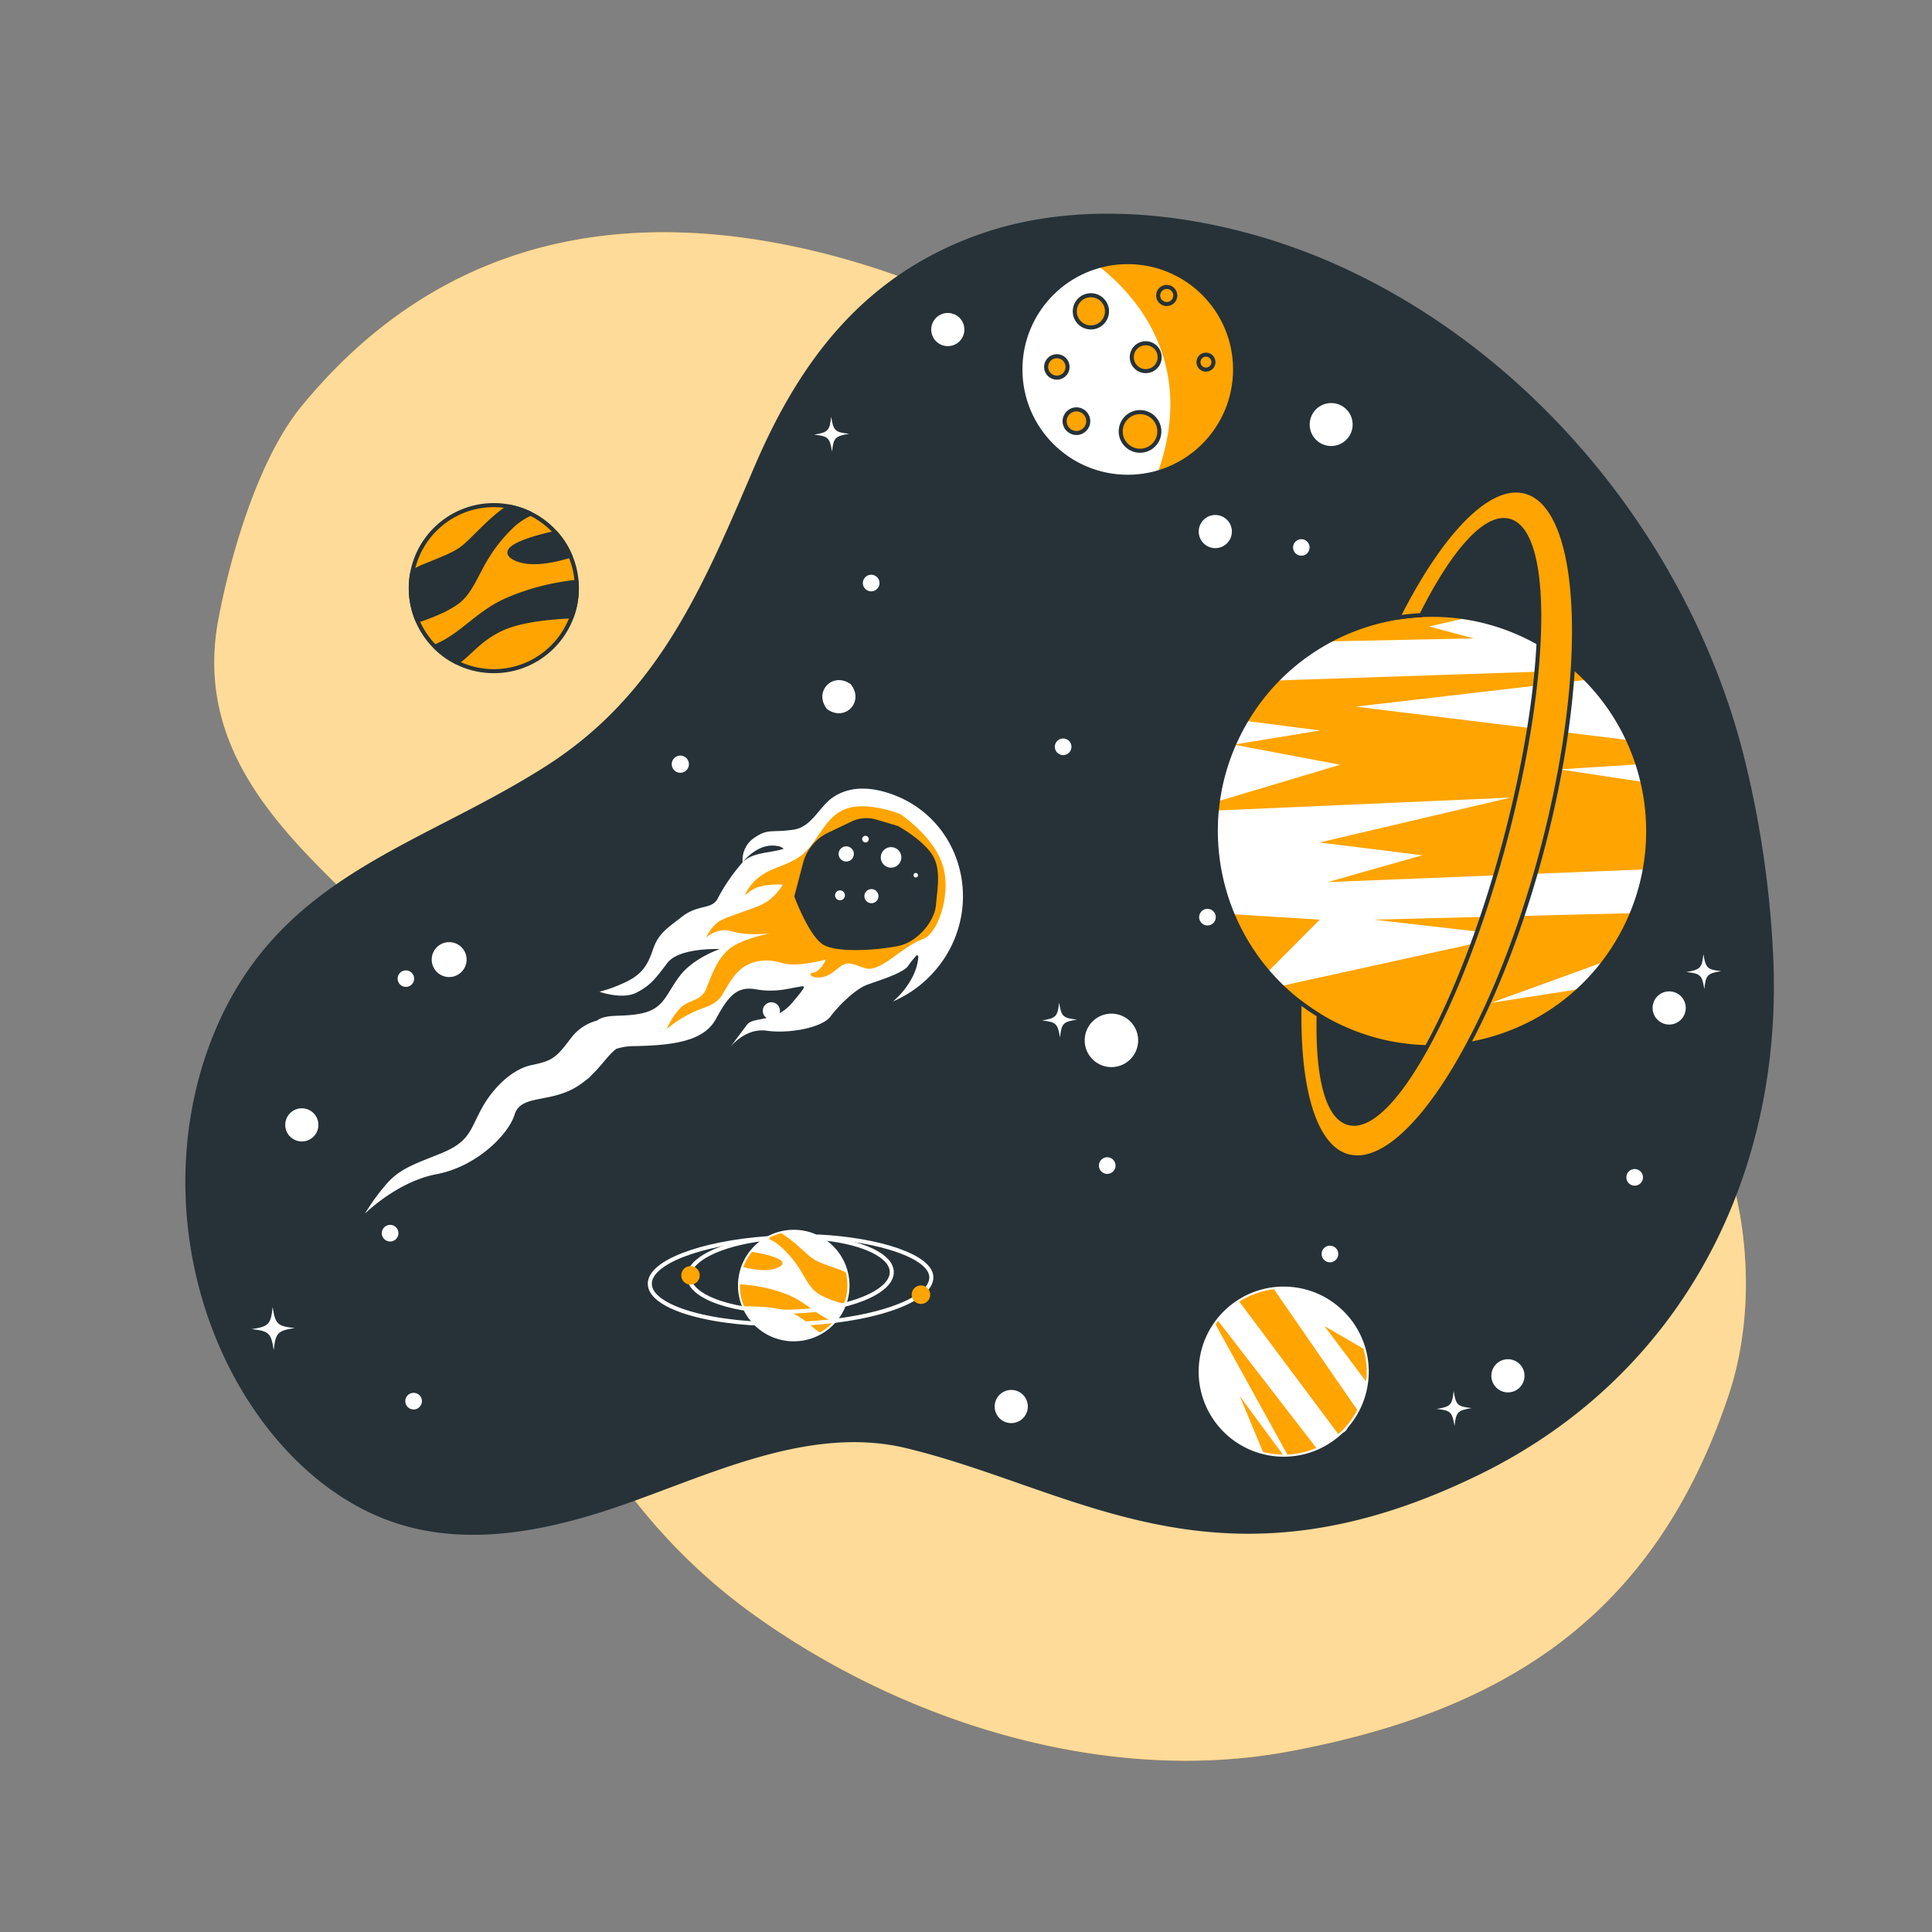 <svg xmlns="http://www.w3.org/2000/svg" xmlns:xlink="http://www.w3.org/1999/xlink" viewBox="0 0 500 500"><rect x="0" y="0" width="500" height="500" fill="#808080" stroke="none"/><defs><clipPath id="freepik--clip-path--inject-208"><circle cx="370.6" cy="215.06" r="55.94" transform="translate(4.69 438.01) rotate(-61.48)" style="fill:#fff;stroke:#263238;stroke-linecap:round;stroke-linejoin:round;stroke-width:1.048px"></circle></clipPath><clipPath id="freepik--clip-path-2--inject-208"><circle cx="291.86" cy="95.61" r="27.78" style="fill:#fff;stroke:#263238;stroke-linecap:round;stroke-linejoin:round;stroke-width:1.048px"></circle></clipPath></defs><g id="freepik--background-simple--inject-208"><path d="M333.72,453.25c-48.12,9-100.72-7.93-139.17-35.75-29.86-21.6-49.26-52.39-60.52-88.2-10.69-34-14.44-69.07-40.61-94.29-20.56-19.82-43.26-41.21-36.86-74.92,3.2-16.84,10.4-41.49,21.52-55C113.37,62.13,160.3,52.9,210.84,65c43.3,10.4,86.85,35.74,109.44,73.58a145.63,145.63,0,0,1,11.09,22.68C339.32,182,338,221.18,353,238.13c17.65,20,53,17,73.88,32.11,21.58,15.64,31.32,58.32,20.52,90.72C428.86,416.47,391.71,442.44,333.72,453.25Z" style="fill:#FFA400"></path><g style="opacity:0.6"><path d="M333.72,453.25c-48.12,9-100.72-7.93-139.17-35.75-29.86-21.6-49.26-52.39-60.52-88.2-10.69-34-14.44-69.07-40.61-94.29-20.56-19.82-43.26-41.21-36.86-74.92,3.2-16.84,10.4-41.49,21.52-55C113.37,62.13,160.3,52.9,210.84,65c43.3,10.4,86.85,35.74,109.44,73.58a145.63,145.63,0,0,1,11.09,22.68C339.32,182,338,221.18,353,238.13c17.65,20,53,17,73.88,32.11,21.58,15.64,31.32,58.32,20.52,90.72C428.86,416.47,391.71,442.44,333.72,453.25Z" style="fill:#fff"></path></g></g><g id="freepik--Stars--inject-208"><path d="M451,194.48C437.08,141.05,398.3,92.76,347.85,69.39c-28.66-13.27-65-19.25-94.66-8.65-29.2,10.45-45.9,31.92-57.89,59.9-13.19,30.79-24.72,58.88-53.84,77.52-32.56,20.83-67.83,28-85.11,67C43.87,293.42,45.41,327.94,60.42,356c9.34,17.45,24.39,32.8,43.18,38.53,17.32,5.29,35.79,2,52.68-3.41,24.24-7.73,51.64-22.77,78.33-16.32,44.37,10.73,80.88,40,148.66,6.62,52.44-25.85,78.71-78.08,75.56-135.32A263.46,263.46,0,0,0,451,194.48Z" style="fill:#263238"></path><path d="M78,286.83a4.29,4.29,0,1,0,4.4,4.18A4.29,4.29,0,0,0,78,286.83Z" style="fill:#fff"></path><path d="M314.41,133.28a4.29,4.29,0,1,0,4.4,4.18A4.29,4.29,0,0,0,314.41,133.28Z" style="fill:#fff"></path><path d="M330.37,343.47a4.29,4.29,0,1,0,4.39,4.18A4.28,4.28,0,0,0,330.37,343.47Z" style="fill:#fff"></path><path d="M431.88,256.57a4.29,4.29,0,1,0,4.39,4.18A4.29,4.29,0,0,0,431.88,256.57Z" style="fill:#fff"></path><path d="M261.62,359.72A4.29,4.29,0,1,0,266,363.9,4.28,4.28,0,0,0,261.62,359.72Z" style="fill:#fff"></path><path d="M390.14,351.77a4.29,4.29,0,1,0,4.4,4.18A4.28,4.28,0,0,0,390.14,351.77Z" style="fill:#fff"></path><path d="M245.18,81a4.29,4.29,0,1,0,4.4,4.18A4.29,4.29,0,0,0,245.18,81Z" style="fill:#fff"></path><path d="M243.73,241c-4.68-3.38-9.74,1.94-6.13,6.44C242.28,250.77,247.34,245.46,243.73,241Z" style="fill:#fff"></path><circle cx="105.04" cy="253.27" r="2.14" style="fill:#fff"></circle><path d="M201.16,260a2.22,2.22,0,0,0-3.06,3.22A2.22,2.22,0,0,0,201.16,260Z" style="fill:#fff"></path><path d="M220.17,177.08c-4.68-3.38-9.73,1.94-6.13,6.44C218.72,186.9,223.78,181.58,220.17,177.08Z" style="fill:#fff"></path><path d="M177.6,196.16a2.22,2.22,0,0,0-3.06,3.22A2.22,2.22,0,0,0,177.6,196.16Z" style="fill:#fff"></path><path d="M286.5,299.5a2.15,2.15,0,1,0,2.2,2.09A2.15,2.15,0,0,0,286.5,299.5Z" style="fill:#fff"></path><path d="M312.45,235.21a2.15,2.15,0,1,0,2.19,2.09A2.15,2.15,0,0,0,312.45,235.21Z" style="fill:#fff"></path><path d="M225.42,148.74a2.15,2.15,0,1,0,2.19,2.09A2.15,2.15,0,0,0,225.42,148.74Z" style="fill:#fff"></path><path d="M275.09,191.12a2.15,2.15,0,1,0,2.2,2.09A2.15,2.15,0,0,0,275.09,191.12Z" style="fill:#fff"></path><path d="M100.91,317a2.15,2.15,0,1,0,2.2,2.09A2.14,2.14,0,0,0,100.91,317Z" style="fill:#fff"></path><path d="M107,360.47a2.15,2.15,0,1,0,2.19,2.09A2.14,2.14,0,0,0,107,360.47Z" style="fill:#fff"></path><path d="M346.34,324.48a2.15,2.15,0,1,0-2.09,2.2A2.15,2.15,0,0,0,346.34,324.48Z" style="fill:#fff"></path><path d="M346.67,366.66a2.14,2.14,0,1,0,2.2,2.09A2.14,2.14,0,0,0,346.67,366.66Z" style="fill:#fff"></path><path d="M423,302.55a2.15,2.15,0,1,0,2.2,2.09A2.15,2.15,0,0,0,423,302.55Z" style="fill:#fff"></path><circle cx="336.78" cy="141.68" r="2.14" style="fill:#fff"></circle><circle cx="287.63" cy="269.24" r="6.92" transform="translate(2.76 541.4) rotate(-86.8)" style="fill:#fff"></circle><circle cx="344.5" cy="109.89" r="5.56" transform="translate(-2.63 8.61) rotate(-1.43)" style="fill:#fff"></circle><path d="M70.56,338.29c-.49,4.47-1,5-5.41,5.69,4.47.5,5,1,5.69,5.42.5-4.48,1-5,5.42-5.7C71.79,343.21,71.28,342.73,70.56,338.29Z" style="fill:#fff"></path><path d="M376.21,360c-.4,3.64-.79,4.05-4.4,4.63,3.63.4,4,.79,4.62,4.4.41-3.63.8-4,4.41-4.62C377.2,364,376.79,363.64,376.21,360Z" style="fill:#fff"></path><path d="M274.1,259.47c-.4,3.63-.79,4-4.4,4.63,3.63.4,4,.79,4.63,4.4.4-3.64.79-4.05,4.4-4.63C275.09,263.47,274.68,263.08,274.1,259.47Z" style="fill:#fff"></path><path d="M440.85,246.93c-.41,3.63-.8,4-4.41,4.63,3.64.4,4.05.79,4.63,4.4.4-3.64.79-4.05,4.4-4.63C441.84,250.93,441.43,250.54,440.85,246.93Z" style="fill:#fff"></path><circle cx="116.23" cy="248.35" r="4.52" transform="translate(-6.15 2.97) rotate(-1.43)" style="fill:#fff"></circle><path d="M215.11,107.86c-.41,3.64-.8,4-4.41,4.63,3.64.4,4.05.79,4.63,4.4.4-3.63.79-4,4.4-4.63C216.1,111.86,215.69,111.47,215.11,107.86Z" style="fill:#fff"></path></g><g id="freepik--planet-5--inject-208"><circle cx="205.42" cy="332.7" r="13.91" style="fill:#fff;stroke:#fff;stroke-linecap:round;stroke-linejoin:round;stroke-width:1.048px"></circle><path d="M201.88,322.49a10.57,10.57,0,0,0-3.23-1.94,13.66,13.66,0,0,1,3.55-1.39,33,33,0,0,1,3.74,2.77c5.09,4.4,3.72,4,11,6.52a11.5,11.5,0,0,1,1.94.87,14.37,14.37,0,0,1,.42,3,13.92,13.92,0,0,1-.86,5.14c-2.61-.72-6.07-1.91-7.7-3.46C208,331.39,207.43,327.33,201.88,322.49Z" style="fill:#FFA400"></path><path d="M215.76,342a13.75,13.75,0,0,1-3.57,2.86c-2.63-1.74-3.88-3.63-7.62-5.22-3.27-1.39-8.63-1.58-12-1.54a13.86,13.86,0,0,1-1.09-5c0-.24,0-.47,0-.71a40,40,0,0,1,11.56,2.35C208.4,336.65,211.05,340.31,215.76,342Z" style="fill:#FFA400"></path><path d="M201.57,327.93c-2.43,1.29-6.23.74-9.2,0a13.78,13.78,0,0,1,2.24-3.95C198.54,324.59,204.93,326.14,201.57,327.93Z" style="fill:#FFA400"></path><path d="M211.63,320c16,.79,29.27,5.2,29.4,10.5.15,6.22-16,11.66-36.15,12.16s-36.56-4.13-36.71-10.34c-.14-5.62,13.07-10.61,30.47-11.88" style="fill:none;stroke:#fff;stroke-linecap:round;stroke-linejoin:round;stroke-width:1.048px"></path><path d="M213.79,320.57c9.86,1.15,16.92,4.48,17,8.58.13,5.33-11.51,9.94-26,10.3s-26.36-3.67-26.49-9c-.12-4.45,8-8.4,19.1-9.79" style="fill:none;stroke:#fff;stroke-linecap:round;stroke-linejoin:round;stroke-width:1.048px"></path><path d="M240.73,335a2.39,2.39,0,1,0-2.33,2.45A2.38,2.38,0,0,0,240.73,335Z" style="fill:#FFA400"></path><path d="M181.09,330a2.39,2.39,0,1,0-2.32,2.45A2.38,2.38,0,0,0,181.09,330Z" style="fill:#FFA400"></path></g><g id="freepik--planet-4--inject-208"><circle cx="332.22" cy="354.98" r="21.49" transform="translate(-47.94 658.06) rotate(-85.46)" style="fill:#fff;stroke:#fff;stroke-linecap:round;stroke-linejoin:round;stroke-width:1.048px"></circle><path d="M342.76,343.18l10.78,14.36a21.32,21.32,0,0,0-.69-8.5Z" style="fill:#FFA400"></path><path d="M320.73,336.85l25.63,34.31a21.3,21.3,0,0,0,4.9-6.27l-21.55-31.23A21.58,21.58,0,0,0,320.73,336.85Z" style="fill:#FFA400"></path><path d="M332,376.44l-11.14-15.12,6,14.44A20.8,20.8,0,0,0,332,376.44Z" style="fill:#FFA400"></path><path d="M340.66,374.72l-25.42-32.9c-.23.3-.44.62-.66.94l18.59,33.69A21.61,21.61,0,0,0,340.66,374.72Z" style="fill:#FFA400"></path></g><g id="freepik--planet-3--inject-208"><circle cx="370.6" cy="215.06" r="55.94" transform="translate(4.69 438.01) rotate(-61.48)" style="fill:#fff"></circle><g style="clip-path:url(#freepik--clip-path--inject-208)"><path d="M421.34,191.52l-70.49-8.64,59.72-6.95c-.81-.84-1.66-1.64-2.53-2.43l-77.59,2.61a55.22,55.22,0,0,0-8,10.47l19.21,2.47-22.36,3.66s0,0,0,0l27.54,5.2-31.64,9.46c-.11.8-.2,1.59-.28,2.39l76-3.34-49.41,11.61,26.59,3.31-24.47,6.94L425.64,225a55.59,55.59,0,0,0-.56-22.65l-21.46-3.24,20.18-1.3A57.42,57.42,0,0,0,421.34,191.52Z" style="fill:#FFA400"></path><path d="M422.33,236.33,355.56,238l35.53,4.08-59.5,13.08a55.9,55.9,0,0,0,77.15.82l-22.84,3.56,29.24-10.62A55.44,55.44,0,0,0,422.33,236.33Z" style="fill:#FFA400"></path><path d="M343.82,166l37.6-.79-11.56-3.08,9.77-2.23A55.72,55.72,0,0,0,343.82,166Z" style="fill:#FFA400"></path><path d="M341.55,238,319,236.6a56.4,56.4,0,0,0,9.15,14.87Z" style="fill:#FFA400"></path></g><circle cx="370.6" cy="215.06" r="55.94" transform="translate(4.69 438.01) rotate(-61.48)" style="fill:none;stroke:#263238;stroke-linecap:round;stroke-linejoin:round;stroke-width:1.048px"></circle><path d="M394.76,127.26c-9.47-2.53-21.88,10.6-32.94,32.55a57.73,57.73,0,0,1,6-.61c8.23-16.43,16.64-26.06,22.74-24.44,10.83,2.89,10.32,40.13-1.16,83.17s-29.55,75.61-40.38,72.72c-5.58-1.49-8.14-12.11-7.75-27.94a56.33,56.33,0,0,1-4.94-3.42c-.57,22.07,3.71,37.58,12.56,39.94,15,4,37.41-31.26,50.07-78.75S409.76,131.25,394.76,127.26Z" style="fill:#FFA400;stroke:#263238;stroke-linecap:round;stroke-linejoin:round;stroke-width:1.048px"></path></g><g id="freepik--planet-2--inject-208"><circle cx="291.86" cy="95.61" r="27.78" style="fill:#fff"></circle><g style="clip-path:url(#freepik--clip-path-2--inject-208)"><path d="M284.33,68.88c9,7,25.59,24.58,15.3,53.41a27.78,27.78,0,0,0-8.46-54.44A27.51,27.51,0,0,0,284.33,68.88Z" style="fill:#FFA400"></path></g><circle cx="291.86" cy="95.61" r="27.78" style="fill:none;stroke:#263238;stroke-linecap:round;stroke-linejoin:round;stroke-width:1.048px"></circle><circle cx="282.32" cy="80.57" r="4.17" style="fill:#FFA400;stroke:#263238;stroke-linecap:round;stroke-linejoin:round;stroke-width:1.048px"></circle><circle cx="301.95" cy="76.47" r="2.22" style="fill:#FFA400;stroke:#263238;stroke-linecap:round;stroke-linejoin:round;stroke-width:1.048px"></circle><circle cx="296.51" cy="92.44" r="3.61" style="fill:#FFA400;stroke:#263238;stroke-linecap:round;stroke-linejoin:round;stroke-width:1.048px"></circle><circle cx="273.51" cy="94.96" r="2.78" style="fill:#FFA400;stroke:#263238;stroke-linecap:round;stroke-linejoin:round;stroke-width:1.048px"></circle><circle cx="295.04" cy="111.65" r="5" style="fill:#FFA400;stroke:#263238;stroke-linecap:round;stroke-linejoin:round;stroke-width:1.048px"></circle><circle cx="312.1" cy="93.72" r="1.94" style="fill:#FFA400;stroke:#263238;stroke-linecap:round;stroke-linejoin:round;stroke-width:1.048px"></circle><circle cx="278.58" cy="109" r="3.06" style="fill:#FFA400;stroke:#263238;stroke-linecap:round;stroke-linejoin:round;stroke-width:1.048px"></circle></g><g id="freepik--planet-1--inject-208"><circle cx="127.8" cy="152.21" r="21.49" style="fill:#FFA400;stroke:#263238;stroke-linecap:round;stroke-linejoin:round;stroke-width:1.048px"></circle><path d="M132.47,136.19a16.77,16.77,0,0,1,4.84-3.24,21.25,21.25,0,0,0-5.59-1.86,49.58,49.58,0,0,0-5.55,4.56c-7.51,7.18-5.43,6.43-16.51,10.9a18.56,18.56,0,0,0-2.92,1.49,21.12,21.12,0,0,0,1.3,12.58c4-1.32,9.22-3.42,11.61-5.93C123.74,150.39,124.28,144.09,132.47,136.19Z" style="fill:#263238;stroke:#263238;stroke-linecap:round;stroke-linejoin:round;stroke-width:1.048px"></path><path d="M112.56,167.33a21.62,21.62,0,0,0,5.73,4.14c3.93-2.89,5.71-5.91,11.35-8.64,5-2.4,13.2-3.11,18.35-3.3a21.33,21.33,0,0,0,1.29-7.85c0-.37-.05-.73-.08-1.1a61.93,61.93,0,0,0-17.66,4.51C123.5,158.54,119.71,164.39,112.56,167.33Z" style="fill:#263238;stroke:#263238;stroke-linecap:round;stroke-linejoin:round;stroke-width:1.048px"></path><path d="M133.38,144.56c3.84,1.8,9.66.67,14.19-.74a21.35,21.35,0,0,0-3.76-5.92C137.79,139.19,128.05,142.06,133.38,144.56Z" style="fill:#263238;stroke:#263238;stroke-linecap:round;stroke-linejoin:round;stroke-width:1.048px"></path></g><g id="freepik--Meteor--inject-208"><path d="M230.83,205.55c-5-1.78-10.37-2.3-14.94.58-3.87,2.44-5.68,7.89-10.53,8.59-5.77.83-6.6-.36-10.17,2.12a6.91,6.91,0,0,0-3,6.32s3.85-5.13,8.89-4.22a2.82,2.82,0,0,1,1.73.73c-3.75,1.19-8.06.84-10.62,3.49a47.72,47.72,0,0,0-6.49,9.45c-1.55,2.84-5,1.38-9.15,4.59s-6.23,4.5-7.6,8.63-3,6.32-6.67,8.16a37.16,37.16,0,0,1-7.15,2.67s5.87,2.1,9.53.26,5-3.67,8.05-7.71,13.56-3.59,13.56-3.59-6.87,2.3-10.44,7.07-4,8.43-10.06,9.63c-5.13,1-8.67-.06-11.31,1.82a12.23,12.23,0,0,0-6.57,4.36c-3.85,5.08-4.7,6-10.18,7.11s-10.55,6.43-13.36,11.83-3.1,8.16-10.27,11.07-10.94,4-14.63,8.58a53.76,53.76,0,0,0-5,7s8.27-8.28,18.56-10.22,18.56-10.21,20.17-15.42S142,285.51,149,281.4a22.73,22.73,0,0,0,2.81-2,5.14,5.14,0,0,0,1.2-1.07c2.71-2.57,4.32-5.22,6.45-6.87a14.25,14.25,0,0,1,4.55-.72c10.44-.2,18.14-1.31,21.25-7s5.3-8.62,10.34-7.71,8.79-.28,10.72-.56,3.11-1.11-1.37,4.12-10,3.41-11.63,5.61l-4.39,5.87s3.84-5.14,9.52-4.32,14.3-.75,16.49-3.69,6.5-7.15,9.61-8.26,9.07-2.94,10.45-4.79a20.54,20.54,0,0,1,2.68-3.22c.11,4.6-3.13,9.5-6.59,12.39a30.16,30.16,0,0,0,11.74-9,29.31,29.31,0,0,0,3.4-5.39C253.61,229.68,246.86,211.27,230.83,205.55Z" style="fill:#fff"></path><path d="M233,210.69s-6.78-2.74-12.14-1.85-7.19,4.76-10.55,9.44-7,5.14-11.08,7.05a12.62,12.62,0,0,0-6.3,6c-.27.87.94-1,3.41-1.8a20.75,20.75,0,0,1,6.23-.61,12.94,12.94,0,0,1-6.88,5.81c-5,1.93-8.49,2.78-10.19,4.16a11.89,11.89,0,0,0-2.7,3.61c-.56.78,2.43-2.74,6.49-1.49s10,.56,10,.56-7.75,1.41-10.85,4.26-4.28,6.62-5.65,10-4.35,2.78-6.61,4.94a18.39,18.39,0,0,0-3.63,5.55,30.53,30.53,0,0,1,9.3-5.38c5.33-1.84,4.53-3.36,7.89-8s8.53-5,12.59-3.73,11.41-.91,11.41-.91-1.28,3.1-3.29,3.43.62,2.1,3.57.78,3.76-3.92,6.95-2.93,3.59,1.75,6.53.44,7.47-5.63,11.38-7,7.52-12,5-19.4S233,210.69,233,210.69Z" style="fill:#FFA400"></path><path d="M232.38,213.76l-5.6-1.66a9,9,0,0,0-6.38.49l-6.08,2.91a12.13,12.13,0,0,0-6.49,7.85L205.56,232s3.77,10.26,7.53,12.5,14.76,1.31,19.52.29,9.25-6.24,9.61-10.55,1.54-9.71-1.31-13.55S232.38,213.76,232.38,213.76Z" style="fill:#263238"></path><path d="M233.15,223.8a3.18,3.18,0,1,1-.64-4.45A3.17,3.17,0,0,1,233.15,223.8Z" style="fill:#fff;stroke:#263238;stroke-linecap:round;stroke-linejoin:round;stroke-width:1.048px"></path><path d="M221,222.49a2.49,2.49,0,1,1-.5-3.48A2.48,2.48,0,0,1,221,222.49Z" style="fill:#fff;stroke:#263238;stroke-linecap:round;stroke-linejoin:round;stroke-width:1.048px"></path><path d="M227.41,233.33a2.35,2.35,0,1,1-.48-3.29A2.35,2.35,0,0,1,227.41,233.33Z" style="fill:#fff;stroke:#263238;stroke-linecap:round;stroke-linejoin:round;stroke-width:1.048px"></path><path d="M237.89,227.17a1.11,1.11,0,1,1-.23-1.55A1.11,1.11,0,0,1,237.89,227.17Z" style="fill:#fff;stroke:#263238;stroke-linecap:round;stroke-linejoin:round;stroke-width:1.048px"></path><path d="M218.83,232.79a1.8,1.8,0,1,1-.36-2.52A1.81,1.81,0,0,1,218.83,232.79Z" style="fill:#fff;stroke:#263238;stroke-linecap:round;stroke-linejoin:round;stroke-width:1.048px"></path><path d="M225.09,218a1.38,1.38,0,1,1-2.21-1.66,1.38,1.38,0,1,1,2.21,1.66Z" style="fill:#fff;stroke:#263238;stroke-linecap:round;stroke-linejoin:round;stroke-width:1.048px"></path></g></svg>